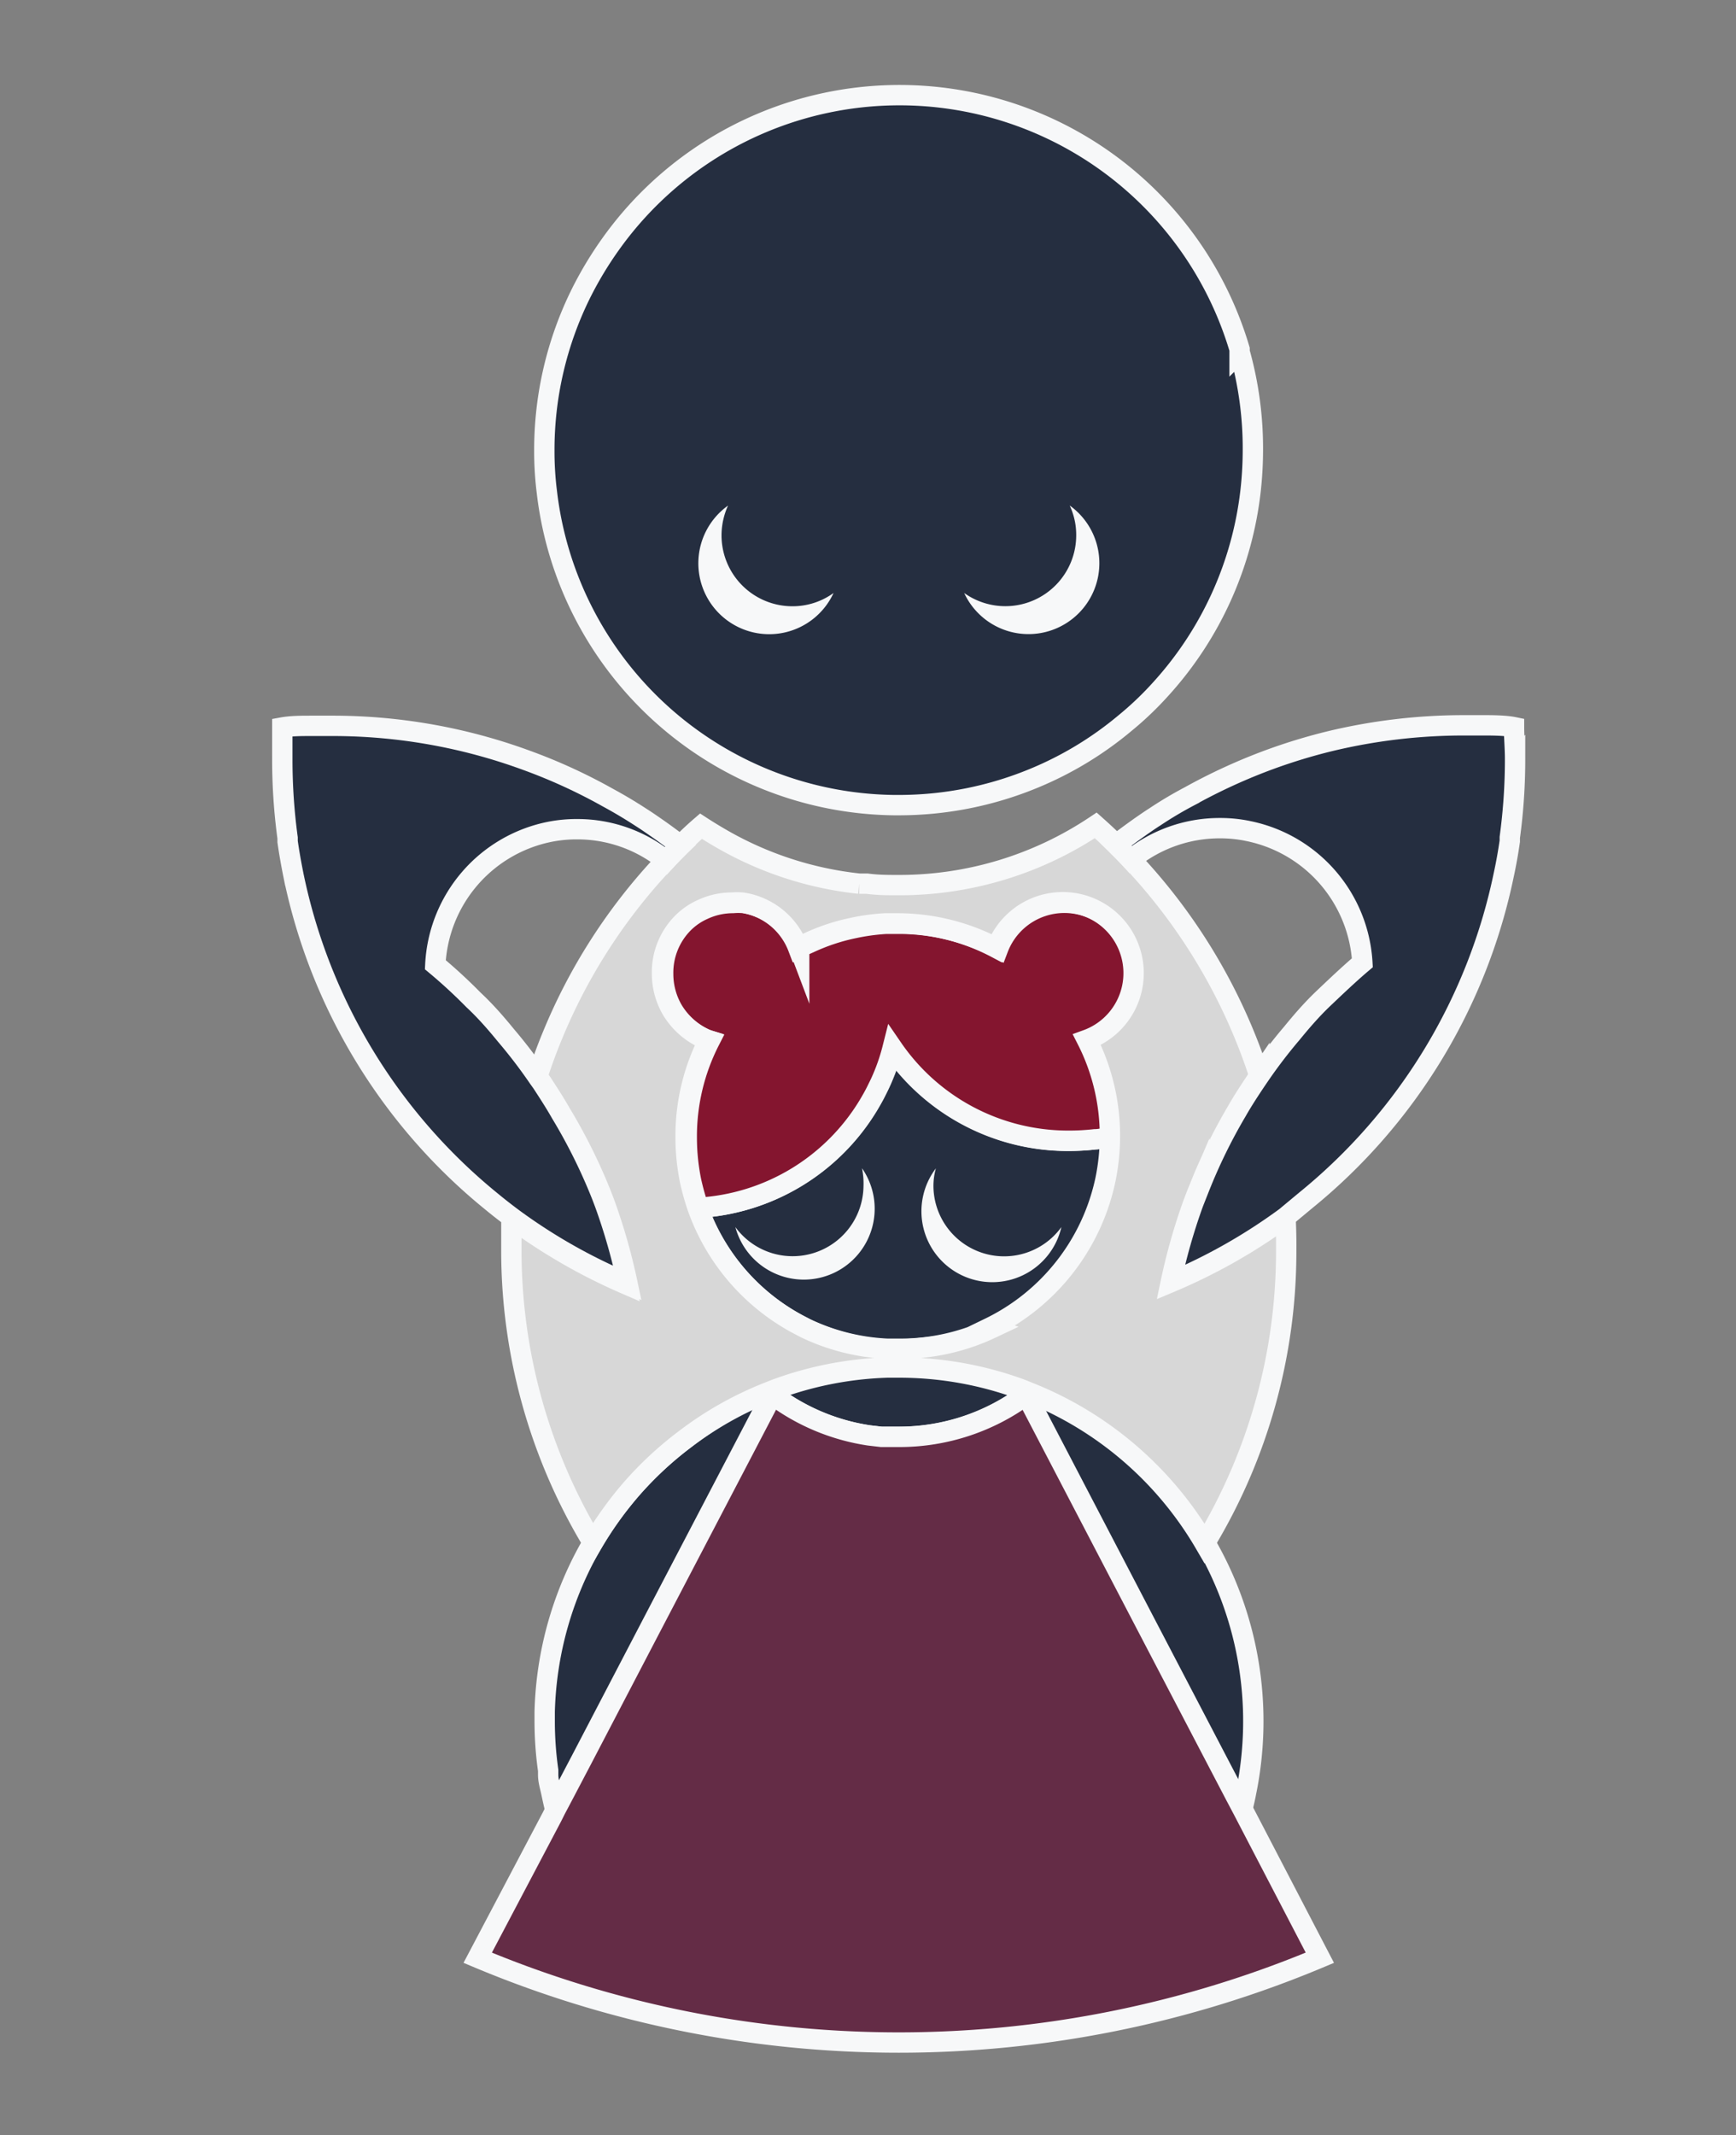 <?xml version="1.0" encoding="UTF-8" standalone="no"?>
<svg
   xmlns:dc="http://purl.org/dc/elements/1.1/"
   xmlns:cc="http://creativecommons.org/ns#"
   xmlns:rdf="http://www.w3.org/1999/02/22-rdf-syntax-ns#"
   xmlns:svg="http://www.w3.org/2000/svg"
   xmlns="http://www.w3.org/2000/svg"
   xmlns:sodipodi="http://sodipodi.sourceforge.net/DTD/sodipodi-0.dtd"
   xmlns:inkscape="http://www.inkscape.org/namespaces/inkscape"
   inkscape:version="1.0 (4035a4fb49, 2020-05-01)"
   sodipodi:docname="favicon.svg"
   id="svg894"
   version="1.1"
   viewBox="0 0 29.861 36.706"
   height="138.73"
   width="112.86">
  <rect x="0" y="0" width="29.861" height="36.706" fill="#808080" stroke="none"/>
  <defs
     id="defs888" />
  <sodipodi:namedview
     inkscape:window-maximized="0"
     inkscape:window-y="0"
     inkscape:window-x="0"
     inkscape:window-height="728"
     inkscape:window-width="1366"
     units="px"
     showgrid="false"
     inkscape:document-rotation="0"
     inkscape:current-layer="layer1"
     inkscape:document-units="mm"
     inkscape:cy="76.824793"
     inkscape:cx="58.193349"
     inkscape:zoom="3.959798"
     inkscape:pageshadow="2"
     inkscape:pageopacity="0.0"
     borderopacity="1.0"
     bordercolor="#666666"
     pagecolor="#ffffff"
     id="base" />
  <g
     id="layer1"
     inkscape:groupmode="layer"
     inkscape:label="Layer 1">
    <path
       style="fill:#252e40;stroke:#f7f8f9;stroke-width:0.35;stroke-miterlimit:10"
       class="cls-2"
       d="m 18.824,19.589 a 3.946,3.946 0 0 1 -0.459,0.025 3.662,3.662 0 0 1 -3.021,-1.591 3.406,3.406 0 0 1 -0.27,0.718 c -0.046,0.095 -0.098,0.186 -0.151,0.273 a 3.662,3.662 0 0 1 -2.915,1.752 3.665,3.665 0 0 0 1.784,2.039 l 0.081,0.042 a 3.644,3.644 0 0 0 1.402,0.35 h 0.158 c 0.28,0 0.557,-0.039 0.834,-0.074 a 3.686,3.686 0 0 0 0.795,-0.277 3.676,3.676 0 0 0 1.994,-2.548 3.753,3.753 0 0 0 0.077,-0.75 v 0 c -0.109,0.007 -0.207,0.025 -0.308,0.039 z"
       id="path10" />
    <path
       style="fill:#84152f;stroke:#f7f8f9;stroke-width:0.35;stroke-miterlimit:10"
       class="cls-3"
       d="m 19.528,16.737 a 1.219,1.219 0 0 0 -2.358,-0.431 3.651,3.651 0 0 0 -1.717,-0.424 h -0.207 a 3.581,3.581 0 0 0 -0.55,0.074 3.469,3.469 0 0 0 -0.781,0.259 q -0.084,0.035 -0.168,0.084 a 1.219,1.219 0 0 0 -0.957,-0.774 1.051,1.051 0 0 0 -0.182,0 1.202,1.202 0 0 0 -0.501,0.109 1.132,1.132 0 0 0 -0.35,0.238 1.209,1.209 0 0 0 -0.35,0.873 1.237,1.237 0 0 0 0.161,0.61 1.251,1.251 0 0 0 0.522,0.487 0.701,0.701 0 0 0 0.119,0.049 3.613,3.613 0 0 0 -0.396,1.657 3.753,3.753 0 0 0 0.074,0.75 4.163,4.163 0 0 0 0.13,0.466 3.662,3.662 0 0 0 2.915,-1.752 c 0.053,-0.088 0.105,-0.179 0.151,-0.273 a 3.406,3.406 0 0 0 0.27,-0.718 3.662,3.662 0 0 0 3.021,1.591 3.946,3.946 0 0 0 0.459,-0.025 c 0.102,0 0.2,-0.032 0.298,-0.053 a 3.644,3.644 0 0 0 -0.396,-1.654 1.219,1.219 0 0 0 0.795,-1.142 z"
       id="path12" />
    <path
       style="fill:#252e40;stroke:#f7f8f9;stroke-width:0.35;stroke-miterlimit:10"
       class="cls-2"
       d="m 20.73,26.524 a 6.104,6.104 0 0 0 -3.021,-2.597 l -0.112,-0.046 a 6.08,6.08 0 0 0 -2.134,-0.382 h -0.203 a 6.08,6.08 0 0 0 -1.931,0.378 l -0.116,0.046 a 5.957,5.957 0 0 0 -1.433,0.82 6.062,6.062 0 0 0 -0.918,0.855 6.206,6.206 0 0 0 -0.666,0.925 6.073,6.073 0 0 0 -0.827,2.908 c 0,0.056 0,0.109 0,0.165 a 6.052,6.052 0 0 0 0.06,0.841 v 0.074 c 0,0.102 0.032,0.203 0.053,0.301 0.021,0.098 0.042,0.2 0.067,0.294 l 0.126,-0.238 0.322,-0.613 1.216,-2.33 2.064,-3.949 a 3.644,3.644 0 0 0 1.661,0.701 l 0.217,0.025 c 0.098,0 0.2,0 0.305,0 a 3.658,3.658 0 0 0 2.183,-0.722 l 2.06,3.949 1.538,2.943 0.126,0.238 c 0.025,-0.095 0.049,-0.196 0.067,-0.294 a 6.097,6.097 0 0 0 -0.701,-4.289 z"
       id="path14" />
    <path
       style="fill:#642c46;stroke:#f7f8f9;stroke-width:0.35;stroke-miterlimit:10"
       class="cls-4"
       d="m 22.703,33.658 a 18.723,18.723 0 0 1 -14.486,0 l 1.279,-2.425 0.063,-0.126 0.126,-0.238 0.322,-0.613 1.216,-2.33 2.064,-3.949 a 3.644,3.644 0 0 0 1.661,0.701 l 0.214,0.025 c 0.102,0 0.207,0 0.308,0 a 3.658,3.658 0 0 0 2.183,-0.722 l 2.06,3.949 1.538,2.943 0.126,0.238 z"
       id="path16" />
    <path
       style="fill:#252e40;stroke:#f7f8f9;stroke-width:0.35;stroke-miterlimit:10"
       class="cls-2"
       d="m 21.322,6.053 c 0,0 0,-0.032 0,-0.049 A 6.101,6.101 0 0 0 10.494,4.21 6.307,6.307 0 0 0 9.997,5.037 6.055,6.055 0 0 0 9.363,7.745 5.561,5.561 0 0 0 9.405,8.446 6.087,6.087 0 0 0 15.379,13.842 h 0.074 a 6.08,6.08 0 0 0 2.334,-0.463 6.006,6.006 0 0 0 1.563,-0.946 5.568,5.568 0 0 0 0.624,-0.596 6.08,6.08 0 0 0 1.538,-3.406 6.342,6.342 0 0 0 0.039,-0.701 6.115,6.115 0 0 0 -0.228,-1.678 z"
       id="path18" />
    <path
       style="fill:#d7d7d7;stroke:#f7f8f9;stroke-width:0.35;stroke-miterlimit:10"
       class="cls-5"
       d="m 22.037,20.15 c -0.028,-0.224 -0.067,-0.442 -0.112,-0.659 a 9.479,9.479 0 0 0 -0.47,-1.573 9.812,9.812 0 0 0 -2.607,-3.728 6.066,6.066 0 0 1 -3.396,1.027 c -0.182,0 -0.35,0 -0.54,-0.025 h -0.133 a 6.017,6.017 0 0 1 -2.372,-0.774 c -0.116,-0.067 -0.231,-0.137 -0.35,-0.214 -0.13,0.112 -0.252,0.228 -0.371,0.35 -0.119,0.123 -0.172,0.172 -0.252,0.259 l -0.088,0.095 a 9.72,9.72 0 0 0 -1.843,2.894 c -0.098,0.235 -0.186,0.48 -0.266,0.725 a 0.771,0.771 0 0 1 0.06,0.088 c 0.116,0.168 0.228,0.35 0.329,0.522 a 9.318,9.318 0 0 1 0.645,1.314 c 0.039,0.095 0.074,0.186 0.109,0.28 a 10.201,10.201 0 0 1 0.382,1.346 9.843,9.843 0 0 1 -1.966,-1.135 v 0.081 c 0,0.154 0,0.308 0,0.466 a 9.713,9.713 0 0 0 1.402,5.035 6.206,6.206 0 0 1 0.669,-0.932 6.062,6.062 0 0 1 0.915,-0.848 5.957,5.957 0 0 1 1.433,-0.809 l 0.116,-0.046 a 6.08,6.08 0 0 1 1.931,-0.378 h 0.193 a 6.08,6.08 0 0 1 2.134,0.382 l 0.112,0.046 a 6.104,6.104 0 0 1 3.021,2.597 9.682,9.682 0 0 0 1.402,-5.035 9.367,9.367 0 0 0 -0.084,-1.349 z M 17.051,22.838 A 3.655,3.655 0 0 1 15.463,23.188 H 15.264 A 3.644,3.644 0 0 1 13.862,22.838 l -0.081,-0.042 a 3.665,3.665 0 0 1 -1.784,-2.039 4.163,4.163 0 0 1 -0.13,-0.466 3.753,3.753 0 0 1 -0.074,-0.75 3.613,3.613 0 0 1 0.396,-1.657 0.701,0.701 0 0 1 -0.119,-0.049 1.251,1.251 0 0 1 -0.522,-0.487 1.237,1.237 0 0 1 -0.161,-0.61 1.209,1.209 0 0 1 0.35,-0.873 1.132,1.132 0 0 1 0.35,-0.238 1.202,1.202 0 0 1 0.501,-0.109 1.051,1.051 0 0 1 0.182,0 1.219,1.219 0 0 1 0.957,0.774 q 0.084,-0.049 0.168,-0.084 a 3.469,3.469 0 0 1 0.781,-0.259 3.581,3.581 0 0 1 0.55,-0.074 h 0.207 a 3.651,3.651 0 0 1 1.707,0.424 1.219,1.219 0 1 1 1.556,1.577 3.644,3.644 0 0 1 0.396,1.654 v 0 a 3.753,3.753 0 0 1 -0.077,0.75 3.676,3.676 0 0 1 -1.994,2.548 z"
       id="path20" />
    <path
       style="fill:#252e40;stroke-width:0.35"
       class="cls-6"
       d="m 11.707,14.536 c -0.088,0.084 -0.172,0.172 -0.252,0.259 a 2.414,2.414 0 0 0 -1.528,-0.54 2.365,2.365 0 0 0 -0.477,0.046 2.453,2.453 0 0 0 -1.962,2.267 8.901,8.901 0 0 1 0.655,0.603 c 0.196,0.196 0.385,0.399 0.561,0.613 a 8.61,8.61 0 0 1 0.554,0.725 l 0.063,0.088 c 0.112,0.168 0.224,0.35 0.326,0.522 a 9.51,9.51 0 0 1 0.645,1.314 c 0.039,0.095 0.074,0.186 0.109,0.28 a 10.201,10.201 0 0 1 0.382,1.346 9.584,9.584 0 0 1 -1.987,-1.118 C 8.669,20.847 8.543,20.749 8.42,20.648 A 9.752,9.752 0 0 1 5.014,15.069 c 0,0 0,0 0,0 -0.039,-0.193 -0.074,-0.389 -0.102,-0.585 v -0.063 a 10.001,10.001 0 0 1 -0.091,-1.342 c 0,-0.186 0,-0.371 0,-0.557 0.168,0 0.35,-0.025 0.505,-0.028 0.154,-0.003 0.245,0 0.35,0 a 9.678,9.678 0 0 1 3.329,0.585 9.461,9.461 0 0 1 1.402,0.641 q 0.301,0.168 0.589,0.35 c 0.084,0.053 0.165,0.109 0.245,0.165 0.189,0.091 0.326,0.193 0.466,0.301 z"
       id="path22" />
    <path
       style="fill:none;stroke:#f7f8f9;stroke-width:0.35;stroke-miterlimit:10"
       class="cls-7"
       d="m 9.45,14.302 a 2.365,2.365 0 0 1 0.477,-0.046 2.414,2.414 0 0 1 1.528,0.54 c 0.081,-0.088 0.165,-0.175 0.252,-0.259 -0.14,-0.109 -0.277,-0.21 -0.424,-0.312 -0.081,-0.056 -0.161,-0.112 -0.245,-0.165 Q 10.747,13.87 10.449,13.709 A 9.461,9.461 0 0 0 9.047,13.068 9.678,9.678 0 0 0 5.711,12.479 q -0.186,0 -0.35,0 c -0.168,0 -0.35,0 -0.505,0.028 0,0.186 0,0.371 0,0.557 a 10.001,10.001 0 0 0 0.091,1.342 v 0.063 c 0.028,0.196 0.063,0.392 0.102,0.585 0,0 0,0 0,0 A 9.752,9.752 0 0 0 8.444,20.648 c 0.123,0.102 0.249,0.2 0.375,0.294 a 9.584,9.584 0 0 0 1.973,1.118 10.201,10.201 0 0 0 -0.382,-1.346 c -0.035,-0.095 -0.07,-0.186 -0.109,-0.28 A 9.51,9.51 0 0 0 9.646,19.137 C 9.545,18.959 9.433,18.787 9.321,18.615 l -0.063,-0.088 A 8.61,8.61 0 0 0 8.704,17.802 C 8.529,17.588 8.353,17.385 8.143,17.189 A 8.901,8.901 0 0 0 7.488,16.586 2.453,2.453 0 0 1 9.45,14.302 Z"
       id="path24" />
    <path
       style="fill:#252e40;stroke:#f7f8f9;stroke-width:0.35;stroke-miterlimit:10"
       class="cls-2"
       d="m 21.455,14.284 a 2.355,2.355 0 0 0 -0.473,-0.046 2.432,2.432 0 0 0 -1.531,0.54 c -0.081,-0.088 -0.165,-0.172 -0.252,-0.259 0.137,-0.105 0.28,-0.21 0.424,-0.312 0.081,-0.056 0.161,-0.112 0.245,-0.165 0.189,-0.126 0.389,-0.245 0.589,-0.35 a 9.847,9.847 0 0 1 1.402,-0.641 9.742,9.742 0 0 1 1.016,-0.308 9.854,9.854 0 0 1 2.313,-0.273 c 0.123,0 0.245,0 0.35,0 0.105,0 0.35,0 0.505,0.032 0,0.182 0.018,0.35 0.018,0.554 a 9.962,9.962 0 0 1 -0.091,1.342 v 0.063 c -0.028,0.196 -0.063,0.392 -0.105,0.585 v 0 a 9.763,9.763 0 0 1 -3.403,5.589 l -0.35,0.291 a 9.675,9.675 0 0 1 -1.973,1.118 10.201,10.201 0 0 1 0.382,-1.346 c 0.035,-0.091 0.07,-0.186 0.109,-0.277 a 9.36,9.36 0 0 1 0.645,-1.318 c 0.102,-0.179 0.214,-0.35 0.329,-0.522 l 0.06,-0.088 a 8.61,8.61 0 0 1 0.554,-0.725 c 0.175,-0.214 0.35,-0.417 0.557,-0.613 0.207,-0.196 0.431,-0.41 0.659,-0.603 a 2.453,2.453 0 0 0 -1.976,-2.267 z"
       id="path26" />
    <path
       style="fill:#f7f8f9;stroke-width:0.35"
       class="cls-8"
       d="m 14.338,10.195 a 1.219,1.219 0 1 1 -1.815,-1.503 1.24,1.24 0 0 0 -0.112,0.512 1.219,1.219 0 0 0 1.219,1.219 1.202,1.202 0 0 0 0.708,-0.228 z"
       id="path28" />
    <path
       style="fill:#f7f8f9;stroke-width:0.35"
       class="cls-8"
       d="M 16.585,10.195 A 1.219,1.219 0 1 0 18.4,8.691 1.188,1.188 0 0 1 18.512,9.203 1.219,1.219 0 0 1 16.585,10.195 Z"
       id="path30" />
    <path
       style="fill:#f7f8f9;stroke-width:0.35"
       class="cls-8"
       d="m 14.829,20.087 a 1.219,1.219 0 1 1 -2.18,1.009 1.219,1.219 0 0 0 2.204,-0.701 1.297,1.297 0 0 0 -0.025,-0.308 z"
       id="path32" />
    <path
       style="fill:#f7f8f9;stroke-width:0.35"
       class="cls-8"
       d="m 16.098,20.087 a 1.219,1.219 0 1 0 2.159,1.009 1.216,1.216 0 0 1 -2.201,-0.701 1.121,1.121 0 0 1 0.042,-0.308 z"
       id="path34" />
  </g>
</svg>
